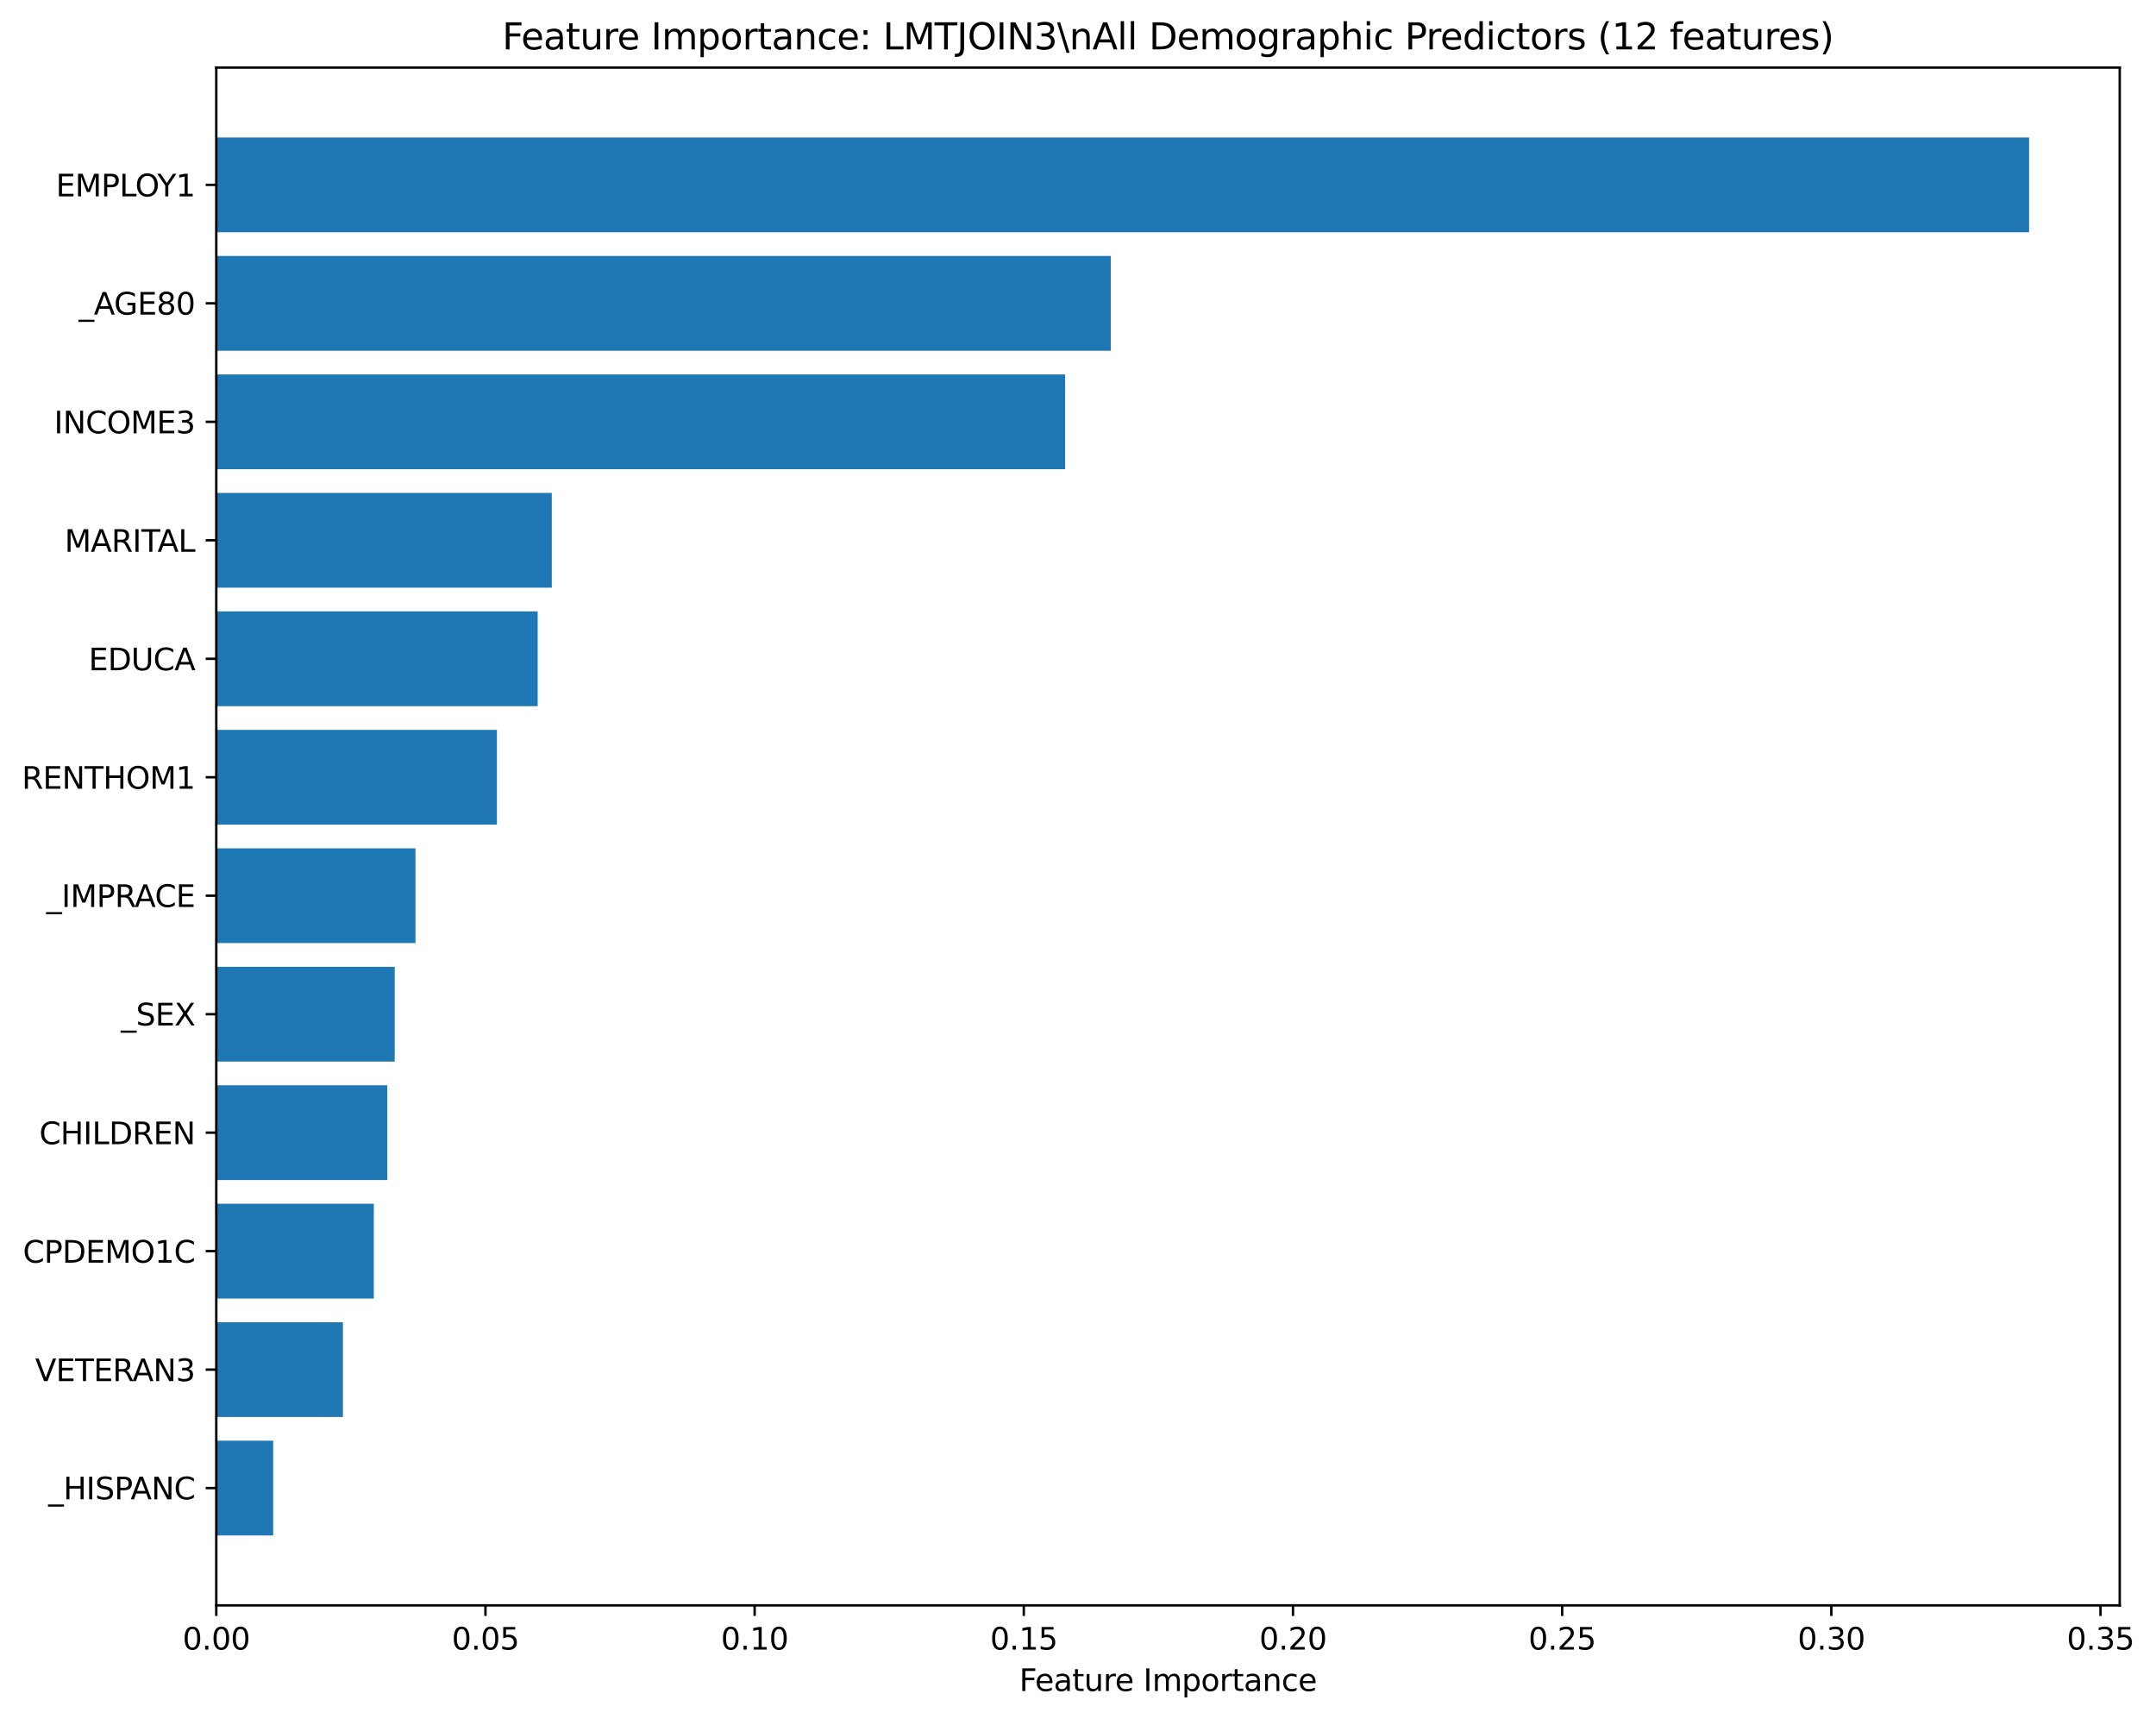 <?xml version="1.0" encoding="utf-8" standalone="no"?>
<!DOCTYPE svg PUBLIC "-//W3C//DTD SVG 1.1//EN"
  "http://www.w3.org/Graphics/SVG/1.1/DTD/svg11.dtd">
<svg xmlns:xlink="http://www.w3.org/1999/xlink" width="712.147pt" height="567.754pt" viewBox="0 0 712.147 567.754" xmlns="http://www.w3.org/2000/svg" version="1.1">
 <defs>
  <style type="text/css">*{stroke-linejoin: round; stroke-linecap: butt}</style>
 </defs>
 <g id="figure_1">
  <g id="patch_1">
   <path d="M 0 567.754 
L 712.147 567.754 
L 712.147 0 
L 0 0 
z
" style="fill: #ffffff"/>
  </g>
  <g id="axes_1">
   <g id="patch_2">
    <path d="M 71.439 530.198 
L 700.166 530.198 
L 700.166 22.318 
L 71.439 22.318 
z
" style="fill: #ffffff"/>
   </g>
   <g id="patch_3">
    <path d="M 71.439 45.404 
L 670.227 45.404 
L 670.227 76.706 
L 71.439 76.706 
z
" clip-path="url(#p7f245f6c67)" style="fill: #1f77b4"/>
   </g>
   <g id="patch_4">
    <path d="M 71.439 84.531 
L 366.9 84.531 
L 366.9 115.834 
L 71.439 115.834 
z
" clip-path="url(#p7f245f6c67)" style="fill: #1f77b4"/>
   </g>
   <g id="patch_5">
    <path d="M 71.439 123.659 
L 351.82 123.659 
L 351.82 154.962 
L 71.439 154.962 
z
" clip-path="url(#p7f245f6c67)" style="fill: #1f77b4"/>
   </g>
   <g id="patch_6">
    <path d="M 71.439 162.787 
L 182.262 162.787 
L 182.262 194.09 
L 71.439 194.09 
z
" clip-path="url(#p7f245f6c67)" style="fill: #1f77b4"/>
   </g>
   <g id="patch_7">
    <path d="M 71.439 201.915 
L 177.601 201.915 
L 177.601 233.217 
L 71.439 233.217 
z
" clip-path="url(#p7f245f6c67)" style="fill: #1f77b4"/>
   </g>
   <g id="patch_8">
    <path d="M 71.439 241.043 
L 164.135 241.043 
L 164.135 272.345 
L 71.439 272.345 
z
" clip-path="url(#p7f245f6c67)" style="fill: #1f77b4"/>
   </g>
   <g id="patch_9">
    <path d="M 71.439 280.171 
L 137.239 280.171 
L 137.239 311.473 
L 71.439 311.473 
z
" clip-path="url(#p7f245f6c67)" style="fill: #1f77b4"/>
   </g>
   <g id="patch_10">
    <path d="M 71.439 319.299 
L 130.378 319.299 
L 130.378 350.601 
L 71.439 350.601 
z
" clip-path="url(#p7f245f6c67)" style="fill: #1f77b4"/>
   </g>
   <g id="patch_11">
    <path d="M 71.439 358.427 
L 127.934 358.427 
L 127.934 389.729 
L 71.439 389.729 
z
" clip-path="url(#p7f245f6c67)" style="fill: #1f77b4"/>
   </g>
   <g id="patch_12">
    <path d="M 71.439 397.555 
L 123.48 397.555 
L 123.48 428.857 
L 71.439 428.857 
z
" clip-path="url(#p7f245f6c67)" style="fill: #1f77b4"/>
   </g>
   <g id="patch_13">
    <path d="M 71.439 436.682 
L 113.269 436.682 
L 113.269 467.985 
L 71.439 467.985 
z
" clip-path="url(#p7f245f6c67)" style="fill: #1f77b4"/>
   </g>
   <g id="patch_14">
    <path d="M 71.439 475.81 
L 90.24 475.81 
L 90.24 507.113 
L 71.439 507.113 
z
" clip-path="url(#p7f245f6c67)" style="fill: #1f77b4"/>
   </g>
   <g id="matplotlib.axis_1">
    <g id="xtick_1">
     <g id="line2d_1">
      <defs>
       <path id="md3310fbcfb" d="M 0 0 
L 0 3.5 
" style="stroke: #000000; stroke-width: 0.8"/>
      </defs>
      <g>
       <use xlink:href="#md3310fbcfb" x="71.439" y="530.198" style="stroke: #000000; stroke-width: 0.8"/>
      </g>
     </g>
     <g id="text_1">
      <!-- 0.00 -->
      <g transform="translate(60.306 544.797) scale(0.1 -0.1)">
       <defs>
        <path id="DejaVuSans-30" d="M 2034 4250 
Q 1547 4250 1301 3770 
Q 1056 3291 1056 2328 
Q 1056 1369 1301 889 
Q 1547 409 2034 409 
Q 2525 409 2770 889 
Q 3016 1369 3016 2328 
Q 3016 3291 2770 3770 
Q 2525 4250 2034 4250 
z
M 2034 4750 
Q 2819 4750 3233 4129 
Q 3647 3509 3647 2328 
Q 3647 1150 3233 529 
Q 2819 -91 2034 -91 
Q 1250 -91 836 529 
Q 422 1150 422 2328 
Q 422 3509 836 4129 
Q 1250 4750 2034 4750 
z
" transform="scale(0.016)"/>
        <path id="DejaVuSans-2e" d="M 684 794 
L 1344 794 
L 1344 0 
L 684 0 
L 684 794 
z
" transform="scale(0.016)"/>
       </defs>
       <use xlink:href="#DejaVuSans-30"/>
       <use xlink:href="#DejaVuSans-2e" transform="translate(63.623 0)"/>
       <use xlink:href="#DejaVuSans-30" transform="translate(95.41 0)"/>
       <use xlink:href="#DejaVuSans-30" transform="translate(159.033 0)"/>
      </g>
     </g>
    </g>
    <g id="xtick_2">
     <g id="line2d_2">
      <g>
       <use xlink:href="#md3310fbcfb" x="160.35" y="530.198" style="stroke: #000000; stroke-width: 0.8"/>
      </g>
     </g>
     <g id="text_2">
      <!-- 0.05 -->
      <g transform="translate(149.217 544.797) scale(0.1 -0.1)">
       <defs>
        <path id="DejaVuSans-35" d="M 691 4666 
L 3169 4666 
L 3169 4134 
L 1269 4134 
L 1269 2991 
Q 1406 3038 1543 3061 
Q 1681 3084 1819 3084 
Q 2600 3084 3056 2656 
Q 3513 2228 3513 1497 
Q 3513 744 3044 326 
Q 2575 -91 1722 -91 
Q 1428 -91 1123 -41 
Q 819 9 494 109 
L 494 744 
Q 775 591 1075 516 
Q 1375 441 1709 441 
Q 2250 441 2565 725 
Q 2881 1009 2881 1497 
Q 2881 1984 2565 2268 
Q 2250 2553 1709 2553 
Q 1456 2553 1204 2497 
Q 953 2441 691 2322 
L 691 4666 
z
" transform="scale(0.016)"/>
       </defs>
       <use xlink:href="#DejaVuSans-30"/>
       <use xlink:href="#DejaVuSans-2e" transform="translate(63.623 0)"/>
       <use xlink:href="#DejaVuSans-30" transform="translate(95.41 0)"/>
       <use xlink:href="#DejaVuSans-35" transform="translate(159.033 0)"/>
      </g>
     </g>
    </g>
    <g id="xtick_3">
     <g id="line2d_3">
      <g>
       <use xlink:href="#md3310fbcfb" x="249.261" y="530.198" style="stroke: #000000; stroke-width: 0.8"/>
      </g>
     </g>
     <g id="text_3">
      <!-- 0.10 -->
      <g transform="translate(238.128 544.797) scale(0.1 -0.1)">
       <defs>
        <path id="DejaVuSans-31" d="M 794 531 
L 1825 531 
L 1825 4091 
L 703 3866 
L 703 4441 
L 1819 4666 
L 2450 4666 
L 2450 531 
L 3481 531 
L 3481 0 
L 794 0 
L 794 531 
z
" transform="scale(0.016)"/>
       </defs>
       <use xlink:href="#DejaVuSans-30"/>
       <use xlink:href="#DejaVuSans-2e" transform="translate(63.623 0)"/>
       <use xlink:href="#DejaVuSans-31" transform="translate(95.41 0)"/>
       <use xlink:href="#DejaVuSans-30" transform="translate(159.033 0)"/>
      </g>
     </g>
    </g>
    <g id="xtick_4">
     <g id="line2d_4">
      <g>
       <use xlink:href="#md3310fbcfb" x="338.171" y="530.198" style="stroke: #000000; stroke-width: 0.8"/>
      </g>
     </g>
     <g id="text_4">
      <!-- 0.15 -->
      <g transform="translate(327.039 544.797) scale(0.1 -0.1)">
       <use xlink:href="#DejaVuSans-30"/>
       <use xlink:href="#DejaVuSans-2e" transform="translate(63.623 0)"/>
       <use xlink:href="#DejaVuSans-31" transform="translate(95.41 0)"/>
       <use xlink:href="#DejaVuSans-35" transform="translate(159.033 0)"/>
      </g>
     </g>
    </g>
    <g id="xtick_5">
     <g id="line2d_5">
      <g>
       <use xlink:href="#md3310fbcfb" x="427.082" y="530.198" style="stroke: #000000; stroke-width: 0.8"/>
      </g>
     </g>
     <g id="text_5">
      <!-- 0.20 -->
      <g transform="translate(415.949 544.797) scale(0.1 -0.1)">
       <defs>
        <path id="DejaVuSans-32" d="M 1228 531 
L 3431 531 
L 3431 0 
L 469 0 
L 469 531 
Q 828 903 1448 1529 
Q 2069 2156 2228 2338 
Q 2531 2678 2651 2914 
Q 2772 3150 2772 3378 
Q 2772 3750 2511 3984 
Q 2250 4219 1831 4219 
Q 1534 4219 1204 4116 
Q 875 4013 500 3803 
L 500 4441 
Q 881 4594 1212 4672 
Q 1544 4750 1819 4750 
Q 2544 4750 2975 4387 
Q 3406 4025 3406 3419 
Q 3406 3131 3298 2873 
Q 3191 2616 2906 2266 
Q 2828 2175 2409 1742 
Q 1991 1309 1228 531 
z
" transform="scale(0.016)"/>
       </defs>
       <use xlink:href="#DejaVuSans-30"/>
       <use xlink:href="#DejaVuSans-2e" transform="translate(63.623 0)"/>
       <use xlink:href="#DejaVuSans-32" transform="translate(95.41 0)"/>
       <use xlink:href="#DejaVuSans-30" transform="translate(159.033 0)"/>
      </g>
     </g>
    </g>
    <g id="xtick_6">
     <g id="line2d_6">
      <g>
       <use xlink:href="#md3310fbcfb" x="515.993" y="530.198" style="stroke: #000000; stroke-width: 0.8"/>
      </g>
     </g>
     <g id="text_6">
      <!-- 0.25 -->
      <g transform="translate(504.86 544.797) scale(0.1 -0.1)">
       <use xlink:href="#DejaVuSans-30"/>
       <use xlink:href="#DejaVuSans-2e" transform="translate(63.623 0)"/>
       <use xlink:href="#DejaVuSans-32" transform="translate(95.41 0)"/>
       <use xlink:href="#DejaVuSans-35" transform="translate(159.033 0)"/>
      </g>
     </g>
    </g>
    <g id="xtick_7">
     <g id="line2d_7">
      <g>
       <use xlink:href="#md3310fbcfb" x="604.904" y="530.198" style="stroke: #000000; stroke-width: 0.8"/>
      </g>
     </g>
     <g id="text_7">
      <!-- 0.30 -->
      <g transform="translate(593.771 544.797) scale(0.1 -0.1)">
       <defs>
        <path id="DejaVuSans-33" d="M 2597 2516 
Q 3050 2419 3304 2112 
Q 3559 1806 3559 1356 
Q 3559 666 3084 287 
Q 2609 -91 1734 -91 
Q 1441 -91 1130 -33 
Q 819 25 488 141 
L 488 750 
Q 750 597 1062 519 
Q 1375 441 1716 441 
Q 2309 441 2620 675 
Q 2931 909 2931 1356 
Q 2931 1769 2642 2001 
Q 2353 2234 1838 2234 
L 1294 2234 
L 1294 2753 
L 1863 2753 
Q 2328 2753 2575 2939 
Q 2822 3125 2822 3475 
Q 2822 3834 2567 4026 
Q 2313 4219 1838 4219 
Q 1578 4219 1281 4162 
Q 984 4106 628 3988 
L 628 4550 
Q 988 4650 1302 4700 
Q 1616 4750 1894 4750 
Q 2613 4750 3031 4423 
Q 3450 4097 3450 3541 
Q 3450 3153 3228 2886 
Q 3006 2619 2597 2516 
z
" transform="scale(0.016)"/>
       </defs>
       <use xlink:href="#DejaVuSans-30"/>
       <use xlink:href="#DejaVuSans-2e" transform="translate(63.623 0)"/>
       <use xlink:href="#DejaVuSans-33" transform="translate(95.41 0)"/>
       <use xlink:href="#DejaVuSans-30" transform="translate(159.033 0)"/>
      </g>
     </g>
    </g>
    <g id="xtick_8">
     <g id="line2d_8">
      <g>
       <use xlink:href="#md3310fbcfb" x="693.815" y="530.198" style="stroke: #000000; stroke-width: 0.8"/>
      </g>
     </g>
     <g id="text_8">
      <!-- 0.35 -->
      <g transform="translate(682.682 544.797) scale(0.1 -0.1)">
       <use xlink:href="#DejaVuSans-30"/>
       <use xlink:href="#DejaVuSans-2e" transform="translate(63.623 0)"/>
       <use xlink:href="#DejaVuSans-33" transform="translate(95.41 0)"/>
       <use xlink:href="#DejaVuSans-35" transform="translate(159.033 0)"/>
      </g>
     </g>
    </g>
    <g id="text_9">
     <!-- Feature Importance -->
     <g transform="translate(336.671 558.475) scale(0.1 -0.1)">
      <defs>
       <path id="DejaVuSans-46" d="M 628 4666 
L 3309 4666 
L 3309 4134 
L 1259 4134 
L 1259 2759 
L 3109 2759 
L 3109 2228 
L 1259 2228 
L 1259 0 
L 628 0 
L 628 4666 
z
" transform="scale(0.016)"/>
       <path id="DejaVuSans-65" d="M 3597 1894 
L 3597 1613 
L 953 1613 
Q 991 1019 1311 708 
Q 1631 397 2203 397 
Q 2534 397 2845 478 
Q 3156 559 3463 722 
L 3463 178 
Q 3153 47 2828 -22 
Q 2503 -91 2169 -91 
Q 1331 -91 842 396 
Q 353 884 353 1716 
Q 353 2575 817 3079 
Q 1281 3584 2069 3584 
Q 2775 3584 3186 3129 
Q 3597 2675 3597 1894 
z
M 3022 2063 
Q 3016 2534 2758 2815 
Q 2500 3097 2075 3097 
Q 1594 3097 1305 2825 
Q 1016 2553 972 2059 
L 3022 2063 
z
" transform="scale(0.016)"/>
       <path id="DejaVuSans-61" d="M 2194 1759 
Q 1497 1759 1228 1600 
Q 959 1441 959 1056 
Q 959 750 1161 570 
Q 1363 391 1709 391 
Q 2188 391 2477 730 
Q 2766 1069 2766 1631 
L 2766 1759 
L 2194 1759 
z
M 3341 1997 
L 3341 0 
L 2766 0 
L 2766 531 
Q 2569 213 2275 61 
Q 1981 -91 1556 -91 
Q 1019 -91 701 211 
Q 384 513 384 1019 
Q 384 1609 779 1909 
Q 1175 2209 1959 2209 
L 2766 2209 
L 2766 2266 
Q 2766 2663 2505 2880 
Q 2244 3097 1772 3097 
Q 1472 3097 1187 3025 
Q 903 2953 641 2809 
L 641 3341 
Q 956 3463 1253 3523 
Q 1550 3584 1831 3584 
Q 2591 3584 2966 3190 
Q 3341 2797 3341 1997 
z
" transform="scale(0.016)"/>
       <path id="DejaVuSans-74" d="M 1172 4494 
L 1172 3500 
L 2356 3500 
L 2356 3053 
L 1172 3053 
L 1172 1153 
Q 1172 725 1289 603 
Q 1406 481 1766 481 
L 2356 481 
L 2356 0 
L 1766 0 
Q 1100 0 847 248 
Q 594 497 594 1153 
L 594 3053 
L 172 3053 
L 172 3500 
L 594 3500 
L 594 4494 
L 1172 4494 
z
" transform="scale(0.016)"/>
       <path id="DejaVuSans-75" d="M 544 1381 
L 544 3500 
L 1119 3500 
L 1119 1403 
Q 1119 906 1312 657 
Q 1506 409 1894 409 
Q 2359 409 2629 706 
Q 2900 1003 2900 1516 
L 2900 3500 
L 3475 3500 
L 3475 0 
L 2900 0 
L 2900 538 
Q 2691 219 2414 64 
Q 2138 -91 1772 -91 
Q 1169 -91 856 284 
Q 544 659 544 1381 
z
M 1991 3584 
L 1991 3584 
z
" transform="scale(0.016)"/>
       <path id="DejaVuSans-72" d="M 2631 2963 
Q 2534 3019 2420 3045 
Q 2306 3072 2169 3072 
Q 1681 3072 1420 2755 
Q 1159 2438 1159 1844 
L 1159 0 
L 581 0 
L 581 3500 
L 1159 3500 
L 1159 2956 
Q 1341 3275 1631 3429 
Q 1922 3584 2338 3584 
Q 2397 3584 2469 3576 
Q 2541 3569 2628 3553 
L 2631 2963 
z
" transform="scale(0.016)"/>
       <path id="DejaVuSans-20" transform="scale(0.016)"/>
       <path id="DejaVuSans-49" d="M 628 4666 
L 1259 4666 
L 1259 0 
L 628 0 
L 628 4666 
z
" transform="scale(0.016)"/>
       <path id="DejaVuSans-6d" d="M 3328 2828 
Q 3544 3216 3844 3400 
Q 4144 3584 4550 3584 
Q 5097 3584 5394 3201 
Q 5691 2819 5691 2113 
L 5691 0 
L 5113 0 
L 5113 2094 
Q 5113 2597 4934 2840 
Q 4756 3084 4391 3084 
Q 3944 3084 3684 2787 
Q 3425 2491 3425 1978 
L 3425 0 
L 2847 0 
L 2847 2094 
Q 2847 2600 2669 2842 
Q 2491 3084 2119 3084 
Q 1678 3084 1418 2786 
Q 1159 2488 1159 1978 
L 1159 0 
L 581 0 
L 581 3500 
L 1159 3500 
L 1159 2956 
Q 1356 3278 1631 3431 
Q 1906 3584 2284 3584 
Q 2666 3584 2933 3390 
Q 3200 3197 3328 2828 
z
" transform="scale(0.016)"/>
       <path id="DejaVuSans-70" d="M 1159 525 
L 1159 -1331 
L 581 -1331 
L 581 3500 
L 1159 3500 
L 1159 2969 
Q 1341 3281 1617 3432 
Q 1894 3584 2278 3584 
Q 2916 3584 3314 3078 
Q 3713 2572 3713 1747 
Q 3713 922 3314 415 
Q 2916 -91 2278 -91 
Q 1894 -91 1617 61 
Q 1341 213 1159 525 
z
M 3116 1747 
Q 3116 2381 2855 2742 
Q 2594 3103 2138 3103 
Q 1681 3103 1420 2742 
Q 1159 2381 1159 1747 
Q 1159 1113 1420 752 
Q 1681 391 2138 391 
Q 2594 391 2855 752 
Q 3116 1113 3116 1747 
z
" transform="scale(0.016)"/>
       <path id="DejaVuSans-6f" d="M 1959 3097 
Q 1497 3097 1228 2736 
Q 959 2375 959 1747 
Q 959 1119 1226 758 
Q 1494 397 1959 397 
Q 2419 397 2687 759 
Q 2956 1122 2956 1747 
Q 2956 2369 2687 2733 
Q 2419 3097 1959 3097 
z
M 1959 3584 
Q 2709 3584 3137 3096 
Q 3566 2609 3566 1747 
Q 3566 888 3137 398 
Q 2709 -91 1959 -91 
Q 1206 -91 779 398 
Q 353 888 353 1747 
Q 353 2609 779 3096 
Q 1206 3584 1959 3584 
z
" transform="scale(0.016)"/>
       <path id="DejaVuSans-6e" d="M 3513 2113 
L 3513 0 
L 2938 0 
L 2938 2094 
Q 2938 2591 2744 2837 
Q 2550 3084 2163 3084 
Q 1697 3084 1428 2787 
Q 1159 2491 1159 1978 
L 1159 0 
L 581 0 
L 581 3500 
L 1159 3500 
L 1159 2956 
Q 1366 3272 1645 3428 
Q 1925 3584 2291 3584 
Q 2894 3584 3203 3211 
Q 3513 2838 3513 2113 
z
" transform="scale(0.016)"/>
       <path id="DejaVuSans-63" d="M 3122 3366 
L 3122 2828 
Q 2878 2963 2633 3030 
Q 2388 3097 2138 3097 
Q 1578 3097 1268 2742 
Q 959 2388 959 1747 
Q 959 1106 1268 751 
Q 1578 397 2138 397 
Q 2388 397 2633 464 
Q 2878 531 3122 666 
L 3122 134 
Q 2881 22 2623 -34 
Q 2366 -91 2075 -91 
Q 1284 -91 818 406 
Q 353 903 353 1747 
Q 353 2603 823 3093 
Q 1294 3584 2113 3584 
Q 2378 3584 2631 3529 
Q 2884 3475 3122 3366 
z
" transform="scale(0.016)"/>
      </defs>
      <use xlink:href="#DejaVuSans-46"/>
      <use xlink:href="#DejaVuSans-65" transform="translate(52.02 0)"/>
      <use xlink:href="#DejaVuSans-61" transform="translate(113.543 0)"/>
      <use xlink:href="#DejaVuSans-74" transform="translate(174.822 0)"/>
      <use xlink:href="#DejaVuSans-75" transform="translate(214.031 0)"/>
      <use xlink:href="#DejaVuSans-72" transform="translate(277.41 0)"/>
      <use xlink:href="#DejaVuSans-65" transform="translate(316.273 0)"/>
      <use xlink:href="#DejaVuSans-20" transform="translate(377.797 0)"/>
      <use xlink:href="#DejaVuSans-49" transform="translate(409.584 0)"/>
      <use xlink:href="#DejaVuSans-6d" transform="translate(439.076 0)"/>
      <use xlink:href="#DejaVuSans-70" transform="translate(536.488 0)"/>
      <use xlink:href="#DejaVuSans-6f" transform="translate(599.965 0)"/>
      <use xlink:href="#DejaVuSans-72" transform="translate(661.146 0)"/>
      <use xlink:href="#DejaVuSans-74" transform="translate(702.26 0)"/>
      <use xlink:href="#DejaVuSans-61" transform="translate(741.469 0)"/>
      <use xlink:href="#DejaVuSans-6e" transform="translate(802.748 0)"/>
      <use xlink:href="#DejaVuSans-63" transform="translate(866.127 0)"/>
      <use xlink:href="#DejaVuSans-65" transform="translate(921.107 0)"/>
     </g>
    </g>
   </g>
   <g id="matplotlib.axis_2">
    <g id="ytick_1">
     <g id="line2d_9">
      <defs>
       <path id="m4aa41961fc" d="M 0 0 
L -3.5 0 
" style="stroke: #000000; stroke-width: 0.8"/>
      </defs>
      <g>
       <use xlink:href="#m4aa41961fc" x="71.439" y="61.055" style="stroke: #000000; stroke-width: 0.8"/>
      </g>
     </g>
     <g id="text_10">
      <!-- EMPLOY1 -->
      <g transform="translate(18.461 64.854) scale(0.1 -0.1)">
       <defs>
        <path id="DejaVuSans-45" d="M 628 4666 
L 3578 4666 
L 3578 4134 
L 1259 4134 
L 1259 2753 
L 3481 2753 
L 3481 2222 
L 1259 2222 
L 1259 531 
L 3634 531 
L 3634 0 
L 628 0 
L 628 4666 
z
" transform="scale(0.016)"/>
        <path id="DejaVuSans-4d" d="M 628 4666 
L 1569 4666 
L 2759 1491 
L 3956 4666 
L 4897 4666 
L 4897 0 
L 4281 0 
L 4281 4097 
L 3078 897 
L 2444 897 
L 1241 4097 
L 1241 0 
L 628 0 
L 628 4666 
z
" transform="scale(0.016)"/>
        <path id="DejaVuSans-50" d="M 1259 4147 
L 1259 2394 
L 2053 2394 
Q 2494 2394 2734 2622 
Q 2975 2850 2975 3272 
Q 2975 3691 2734 3919 
Q 2494 4147 2053 4147 
L 1259 4147 
z
M 628 4666 
L 2053 4666 
Q 2838 4666 3239 4311 
Q 3641 3956 3641 3272 
Q 3641 2581 3239 2228 
Q 2838 1875 2053 1875 
L 1259 1875 
L 1259 0 
L 628 0 
L 628 4666 
z
" transform="scale(0.016)"/>
        <path id="DejaVuSans-4c" d="M 628 4666 
L 1259 4666 
L 1259 531 
L 3531 531 
L 3531 0 
L 628 0 
L 628 4666 
z
" transform="scale(0.016)"/>
        <path id="DejaVuSans-4f" d="M 2522 4238 
Q 1834 4238 1429 3725 
Q 1025 3213 1025 2328 
Q 1025 1447 1429 934 
Q 1834 422 2522 422 
Q 3209 422 3611 934 
Q 4013 1447 4013 2328 
Q 4013 3213 3611 3725 
Q 3209 4238 2522 4238 
z
M 2522 4750 
Q 3503 4750 4090 4092 
Q 4678 3434 4678 2328 
Q 4678 1225 4090 567 
Q 3503 -91 2522 -91 
Q 1538 -91 948 565 
Q 359 1222 359 2328 
Q 359 3434 948 4092 
Q 1538 4750 2522 4750 
z
" transform="scale(0.016)"/>
        <path id="DejaVuSans-59" d="M -13 4666 
L 666 4666 
L 1959 2747 
L 3244 4666 
L 3922 4666 
L 2272 2222 
L 2272 0 
L 1638 0 
L 1638 2222 
L -13 4666 
z
" transform="scale(0.016)"/>
       </defs>
       <use xlink:href="#DejaVuSans-45"/>
       <use xlink:href="#DejaVuSans-4d" transform="translate(63.184 0)"/>
       <use xlink:href="#DejaVuSans-50" transform="translate(149.463 0)"/>
       <use xlink:href="#DejaVuSans-4c" transform="translate(209.766 0)"/>
       <use xlink:href="#DejaVuSans-4f" transform="translate(261.854 0)"/>
       <use xlink:href="#DejaVuSans-59" transform="translate(335.064 0)"/>
       <use xlink:href="#DejaVuSans-31" transform="translate(396.148 0)"/>
      </g>
     </g>
    </g>
    <g id="ytick_2">
     <g id="line2d_10">
      <g>
       <use xlink:href="#m4aa41961fc" x="71.439" y="100.183" style="stroke: #000000; stroke-width: 0.8"/>
      </g>
     </g>
     <g id="text_11">
      <!-- _AGE80 -->
      <g transform="translate(25.981 103.894) scale(0.1 -0.1)">
       <defs>
        <path id="DejaVuSans-5f" d="M 3263 -1063 
L 3263 -1509 
L -63 -1509 
L -63 -1063 
L 3263 -1063 
z
" transform="scale(0.016)"/>
        <path id="DejaVuSans-41" d="M 2188 4044 
L 1331 1722 
L 3047 1722 
L 2188 4044 
z
M 1831 4666 
L 2547 4666 
L 4325 0 
L 3669 0 
L 3244 1197 
L 1141 1197 
L 716 0 
L 50 0 
L 1831 4666 
z
" transform="scale(0.016)"/>
        <path id="DejaVuSans-47" d="M 3809 666 
L 3809 1919 
L 2778 1919 
L 2778 2438 
L 4434 2438 
L 4434 434 
Q 4069 175 3628 42 
Q 3188 -91 2688 -91 
Q 1594 -91 976 548 
Q 359 1188 359 2328 
Q 359 3472 976 4111 
Q 1594 4750 2688 4750 
Q 3144 4750 3555 4637 
Q 3966 4525 4313 4306 
L 4313 3634 
Q 3963 3931 3569 4081 
Q 3175 4231 2741 4231 
Q 1884 4231 1454 3753 
Q 1025 3275 1025 2328 
Q 1025 1384 1454 906 
Q 1884 428 2741 428 
Q 3075 428 3337 486 
Q 3600 544 3809 666 
z
" transform="scale(0.016)"/>
        <path id="DejaVuSans-38" d="M 2034 2216 
Q 1584 2216 1326 1975 
Q 1069 1734 1069 1313 
Q 1069 891 1326 650 
Q 1584 409 2034 409 
Q 2484 409 2743 651 
Q 3003 894 3003 1313 
Q 3003 1734 2745 1975 
Q 2488 2216 2034 2216 
z
M 1403 2484 
Q 997 2584 770 2862 
Q 544 3141 544 3541 
Q 544 4100 942 4425 
Q 1341 4750 2034 4750 
Q 2731 4750 3128 4425 
Q 3525 4100 3525 3541 
Q 3525 3141 3298 2862 
Q 3072 2584 2669 2484 
Q 3125 2378 3379 2068 
Q 3634 1759 3634 1313 
Q 3634 634 3220 271 
Q 2806 -91 2034 -91 
Q 1263 -91 848 271 
Q 434 634 434 1313 
Q 434 1759 690 2068 
Q 947 2378 1403 2484 
z
M 1172 3481 
Q 1172 3119 1398 2916 
Q 1625 2713 2034 2713 
Q 2441 2713 2670 2916 
Q 2900 3119 2900 3481 
Q 2900 3844 2670 4047 
Q 2441 4250 2034 4250 
Q 1625 4250 1398 4047 
Q 1172 3844 1172 3481 
z
" transform="scale(0.016)"/>
       </defs>
       <use xlink:href="#DejaVuSans-5f"/>
       <use xlink:href="#DejaVuSans-41" transform="translate(50 0)"/>
       <use xlink:href="#DejaVuSans-47" transform="translate(116.658 0)"/>
       <use xlink:href="#DejaVuSans-45" transform="translate(194.148 0)"/>
       <use xlink:href="#DejaVuSans-38" transform="translate(257.332 0)"/>
       <use xlink:href="#DejaVuSans-30" transform="translate(320.955 0)"/>
      </g>
     </g>
    </g>
    <g id="ytick_3">
     <g id="line2d_11">
      <g>
       <use xlink:href="#m4aa41961fc" x="71.439" y="139.311" style="stroke: #000000; stroke-width: 0.8"/>
      </g>
     </g>
     <g id="text_12">
      <!-- INCOME3 -->
      <g transform="translate(17.844 143.11) scale(0.1 -0.1)">
       <defs>
        <path id="DejaVuSans-4e" d="M 628 4666 
L 1478 4666 
L 3547 763 
L 3547 4666 
L 4159 4666 
L 4159 0 
L 3309 0 
L 1241 3903 
L 1241 0 
L 628 0 
L 628 4666 
z
" transform="scale(0.016)"/>
        <path id="DejaVuSans-43" d="M 4122 4306 
L 4122 3641 
Q 3803 3938 3442 4084 
Q 3081 4231 2675 4231 
Q 1875 4231 1450 3742 
Q 1025 3253 1025 2328 
Q 1025 1406 1450 917 
Q 1875 428 2675 428 
Q 3081 428 3442 575 
Q 3803 722 4122 1019 
L 4122 359 
Q 3791 134 3420 21 
Q 3050 -91 2638 -91 
Q 1578 -91 968 557 
Q 359 1206 359 2328 
Q 359 3453 968 4101 
Q 1578 4750 2638 4750 
Q 3056 4750 3426 4639 
Q 3797 4528 4122 4306 
z
" transform="scale(0.016)"/>
       </defs>
       <use xlink:href="#DejaVuSans-49"/>
       <use xlink:href="#DejaVuSans-4e" transform="translate(29.492 0)"/>
       <use xlink:href="#DejaVuSans-43" transform="translate(104.297 0)"/>
       <use xlink:href="#DejaVuSans-4f" transform="translate(174.121 0)"/>
       <use xlink:href="#DejaVuSans-4d" transform="translate(252.832 0)"/>
       <use xlink:href="#DejaVuSans-45" transform="translate(339.111 0)"/>
       <use xlink:href="#DejaVuSans-33" transform="translate(402.295 0)"/>
      </g>
     </g>
    </g>
    <g id="ytick_4">
     <g id="line2d_12">
      <g>
       <use xlink:href="#m4aa41961fc" x="71.439" y="178.438" style="stroke: #000000; stroke-width: 0.8"/>
      </g>
     </g>
     <g id="text_13">
      <!-- MARITAL -->
      <g transform="translate(21.327 182.238) scale(0.1 -0.1)">
       <defs>
        <path id="DejaVuSans-52" d="M 2841 2188 
Q 3044 2119 3236 1894 
Q 3428 1669 3622 1275 
L 4263 0 
L 3584 0 
L 2988 1197 
Q 2756 1666 2539 1819 
Q 2322 1972 1947 1972 
L 1259 1972 
L 1259 0 
L 628 0 
L 628 4666 
L 2053 4666 
Q 2853 4666 3247 4331 
Q 3641 3997 3641 3322 
Q 3641 2881 3436 2590 
Q 3231 2300 2841 2188 
z
M 1259 4147 
L 1259 2491 
L 2053 2491 
Q 2509 2491 2742 2702 
Q 2975 2913 2975 3322 
Q 2975 3731 2742 3939 
Q 2509 4147 2053 4147 
L 1259 4147 
z
" transform="scale(0.016)"/>
        <path id="DejaVuSans-54" d="M -19 4666 
L 3928 4666 
L 3928 4134 
L 2272 4134 
L 2272 0 
L 1638 0 
L 1638 4134 
L -19 4134 
L -19 4666 
z
" transform="scale(0.016)"/>
       </defs>
       <use xlink:href="#DejaVuSans-4d"/>
       <use xlink:href="#DejaVuSans-41" transform="translate(86.279 0)"/>
       <use xlink:href="#DejaVuSans-52" transform="translate(154.688 0)"/>
       <use xlink:href="#DejaVuSans-49" transform="translate(224.17 0)"/>
       <use xlink:href="#DejaVuSans-54" transform="translate(253.662 0)"/>
       <use xlink:href="#DejaVuSans-41" transform="translate(306.996 0)"/>
       <use xlink:href="#DejaVuSans-4c" transform="translate(375.404 0)"/>
      </g>
     </g>
    </g>
    <g id="ytick_5">
     <g id="line2d_13">
      <g>
       <use xlink:href="#m4aa41961fc" x="71.439" y="217.566" style="stroke: #000000; stroke-width: 0.8"/>
      </g>
     </g>
     <g id="text_14">
      <!-- EDUCA -->
      <g transform="translate(29.278 221.366) scale(0.1 -0.1)">
       <defs>
        <path id="DejaVuSans-44" d="M 1259 4147 
L 1259 519 
L 2022 519 
Q 2988 519 3436 956 
Q 3884 1394 3884 2338 
Q 3884 3275 3436 3711 
Q 2988 4147 2022 4147 
L 1259 4147 
z
M 628 4666 
L 1925 4666 
Q 3281 4666 3915 4102 
Q 4550 3538 4550 2338 
Q 4550 1131 3912 565 
Q 3275 0 1925 0 
L 628 0 
L 628 4666 
z
" transform="scale(0.016)"/>
        <path id="DejaVuSans-55" d="M 556 4666 
L 1191 4666 
L 1191 1831 
Q 1191 1081 1462 751 
Q 1734 422 2344 422 
Q 2950 422 3222 751 
Q 3494 1081 3494 1831 
L 3494 4666 
L 4128 4666 
L 4128 1753 
Q 4128 841 3676 375 
Q 3225 -91 2344 -91 
Q 1459 -91 1007 375 
Q 556 841 556 1753 
L 556 4666 
z
" transform="scale(0.016)"/>
       </defs>
       <use xlink:href="#DejaVuSans-45"/>
       <use xlink:href="#DejaVuSans-44" transform="translate(63.184 0)"/>
       <use xlink:href="#DejaVuSans-55" transform="translate(140.186 0)"/>
       <use xlink:href="#DejaVuSans-43" transform="translate(213.379 0)"/>
       <use xlink:href="#DejaVuSans-41" transform="translate(283.203 0)"/>
      </g>
     </g>
    </g>
    <g id="ytick_6">
     <g id="line2d_14">
      <g>
       <use xlink:href="#m4aa41961fc" x="71.439" y="256.694" style="stroke: #000000; stroke-width: 0.8"/>
      </g>
     </g>
     <g id="text_15">
      <!-- RENTHOM1 -->
      <g transform="translate(7.2 260.493) scale(0.1 -0.1)">
       <defs>
        <path id="DejaVuSans-48" d="M 628 4666 
L 1259 4666 
L 1259 2753 
L 3553 2753 
L 3553 4666 
L 4184 4666 
L 4184 0 
L 3553 0 
L 3553 2222 
L 1259 2222 
L 1259 0 
L 628 0 
L 628 4666 
z
" transform="scale(0.016)"/>
       </defs>
       <use xlink:href="#DejaVuSans-52"/>
       <use xlink:href="#DejaVuSans-45" transform="translate(69.482 0)"/>
       <use xlink:href="#DejaVuSans-4e" transform="translate(132.666 0)"/>
       <use xlink:href="#DejaVuSans-54" transform="translate(207.471 0)"/>
       <use xlink:href="#DejaVuSans-48" transform="translate(268.555 0)"/>
       <use xlink:href="#DejaVuSans-4f" transform="translate(343.75 0)"/>
       <use xlink:href="#DejaVuSans-4d" transform="translate(422.461 0)"/>
       <use xlink:href="#DejaVuSans-31" transform="translate(508.74 0)"/>
      </g>
     </g>
    </g>
    <g id="ytick_7">
     <g id="line2d_15">
      <g>
       <use xlink:href="#m4aa41961fc" x="71.439" y="295.822" style="stroke: #000000; stroke-width: 0.8"/>
      </g>
     </g>
     <g id="text_16">
      <!-- _IMPRACE -->
      <g transform="translate(15.316 299.533) scale(0.1 -0.1)">
       <use xlink:href="#DejaVuSans-5f"/>
       <use xlink:href="#DejaVuSans-49" transform="translate(50 0)"/>
       <use xlink:href="#DejaVuSans-4d" transform="translate(79.492 0)"/>
       <use xlink:href="#DejaVuSans-50" transform="translate(165.771 0)"/>
       <use xlink:href="#DejaVuSans-52" transform="translate(226.074 0)"/>
       <use xlink:href="#DejaVuSans-41" transform="translate(291.557 0)"/>
       <use xlink:href="#DejaVuSans-43" transform="translate(358.215 0)"/>
       <use xlink:href="#DejaVuSans-45" transform="translate(428.039 0)"/>
      </g>
     </g>
    </g>
    <g id="ytick_8">
     <g id="line2d_16">
      <g>
       <use xlink:href="#m4aa41961fc" x="71.439" y="334.95" style="stroke: #000000; stroke-width: 0.8"/>
      </g>
     </g>
     <g id="text_17">
      <!-- _SEX -->
      <g transform="translate(39.922 338.661) scale(0.1 -0.1)">
       <defs>
        <path id="DejaVuSans-53" d="M 3425 4513 
L 3425 3897 
Q 3066 4069 2747 4153 
Q 2428 4238 2131 4238 
Q 1616 4238 1336 4038 
Q 1056 3838 1056 3469 
Q 1056 3159 1242 3001 
Q 1428 2844 1947 2747 
L 2328 2669 
Q 3034 2534 3370 2195 
Q 3706 1856 3706 1288 
Q 3706 609 3251 259 
Q 2797 -91 1919 -91 
Q 1588 -91 1214 -16 
Q 841 59 441 206 
L 441 856 
Q 825 641 1194 531 
Q 1563 422 1919 422 
Q 2459 422 2753 634 
Q 3047 847 3047 1241 
Q 3047 1584 2836 1778 
Q 2625 1972 2144 2069 
L 1759 2144 
Q 1053 2284 737 2584 
Q 422 2884 422 3419 
Q 422 4038 858 4394 
Q 1294 4750 2059 4750 
Q 2388 4750 2728 4690 
Q 3069 4631 3425 4513 
z
" transform="scale(0.016)"/>
        <path id="DejaVuSans-58" d="M 403 4666 
L 1081 4666 
L 2241 2931 
L 3406 4666 
L 4084 4666 
L 2584 2425 
L 4184 0 
L 3506 0 
L 2194 1984 
L 872 0 
L 191 0 
L 1856 2491 
L 403 4666 
z
" transform="scale(0.016)"/>
       </defs>
       <use xlink:href="#DejaVuSans-5f"/>
       <use xlink:href="#DejaVuSans-53" transform="translate(50 0)"/>
       <use xlink:href="#DejaVuSans-45" transform="translate(113.477 0)"/>
       <use xlink:href="#DejaVuSans-58" transform="translate(176.66 0)"/>
      </g>
     </g>
    </g>
    <g id="ytick_9">
     <g id="line2d_17">
      <g>
       <use xlink:href="#m4aa41961fc" x="71.439" y="374.078" style="stroke: #000000; stroke-width: 0.8"/>
      </g>
     </g>
     <g id="text_18">
      <!-- CHILDREN -->
      <g transform="translate(12.966 377.877) scale(0.1 -0.1)">
       <use xlink:href="#DejaVuSans-43"/>
       <use xlink:href="#DejaVuSans-48" transform="translate(69.824 0)"/>
       <use xlink:href="#DejaVuSans-49" transform="translate(145.02 0)"/>
       <use xlink:href="#DejaVuSans-4c" transform="translate(174.512 0)"/>
       <use xlink:href="#DejaVuSans-44" transform="translate(230.225 0)"/>
       <use xlink:href="#DejaVuSans-52" transform="translate(307.227 0)"/>
       <use xlink:href="#DejaVuSans-45" transform="translate(376.709 0)"/>
       <use xlink:href="#DejaVuSans-4e" transform="translate(439.893 0)"/>
      </g>
     </g>
    </g>
    <g id="ytick_10">
     <g id="line2d_18">
      <g>
       <use xlink:href="#m4aa41961fc" x="71.439" y="413.206" style="stroke: #000000; stroke-width: 0.8"/>
      </g>
     </g>
     <g id="text_19">
      <!-- CPDEMO1C -->
      <g transform="translate(7.562 417.005) scale(0.1 -0.1)">
       <use xlink:href="#DejaVuSans-43"/>
       <use xlink:href="#DejaVuSans-50" transform="translate(69.824 0)"/>
       <use xlink:href="#DejaVuSans-44" transform="translate(130.127 0)"/>
       <use xlink:href="#DejaVuSans-45" transform="translate(207.129 0)"/>
       <use xlink:href="#DejaVuSans-4d" transform="translate(270.312 0)"/>
       <use xlink:href="#DejaVuSans-4f" transform="translate(356.592 0)"/>
       <use xlink:href="#DejaVuSans-31" transform="translate(435.303 0)"/>
       <use xlink:href="#DejaVuSans-43" transform="translate(498.926 0)"/>
      </g>
     </g>
    </g>
    <g id="ytick_11">
     <g id="line2d_19">
      <g>
       <use xlink:href="#m4aa41961fc" x="71.439" y="452.334" style="stroke: #000000; stroke-width: 0.8"/>
      </g>
     </g>
     <g id="text_20">
      <!-- VETERAN3 -->
      <g transform="translate(11.62 456.133) scale(0.1 -0.1)">
       <defs>
        <path id="DejaVuSans-56" d="M 1831 0 
L 50 4666 
L 709 4666 
L 2188 738 
L 3669 4666 
L 4325 4666 
L 2547 0 
L 1831 0 
z
" transform="scale(0.016)"/>
       </defs>
       <use xlink:href="#DejaVuSans-56"/>
       <use xlink:href="#DejaVuSans-45" transform="translate(68.408 0)"/>
       <use xlink:href="#DejaVuSans-54" transform="translate(131.592 0)"/>
       <use xlink:href="#DejaVuSans-45" transform="translate(192.676 0)"/>
       <use xlink:href="#DejaVuSans-52" transform="translate(255.859 0)"/>
       <use xlink:href="#DejaVuSans-41" transform="translate(321.342 0)"/>
       <use xlink:href="#DejaVuSans-4e" transform="translate(389.75 0)"/>
       <use xlink:href="#DejaVuSans-33" transform="translate(464.555 0)"/>
      </g>
     </g>
    </g>
    <g id="ytick_12">
     <g id="line2d_20">
      <g>
       <use xlink:href="#m4aa41961fc" x="71.439" y="491.462" style="stroke: #000000; stroke-width: 0.8"/>
      </g>
     </g>
     <g id="text_21">
      <!-- _HISPANC -->
      <g transform="translate(15.923 495.172) scale(0.1 -0.1)">
       <use xlink:href="#DejaVuSans-5f"/>
       <use xlink:href="#DejaVuSans-48" transform="translate(50 0)"/>
       <use xlink:href="#DejaVuSans-49" transform="translate(125.195 0)"/>
       <use xlink:href="#DejaVuSans-53" transform="translate(154.688 0)"/>
       <use xlink:href="#DejaVuSans-50" transform="translate(218.164 0)"/>
       <use xlink:href="#DejaVuSans-41" transform="translate(272.092 0)"/>
       <use xlink:href="#DejaVuSans-4e" transform="translate(340.5 0)"/>
       <use xlink:href="#DejaVuSans-43" transform="translate(415.305 0)"/>
      </g>
     </g>
    </g>
   </g>
   <g id="patch_15">
    <path d="M 71.439 530.198 
L 71.439 22.318 
" style="fill: none; stroke: #000000; stroke-width: 0.8; stroke-linejoin: miter; stroke-linecap: square"/>
   </g>
   <g id="patch_16">
    <path d="M 700.166 530.198 
L 700.166 22.318 
" style="fill: none; stroke: #000000; stroke-width: 0.8; stroke-linejoin: miter; stroke-linecap: square"/>
   </g>
   <g id="patch_17">
    <path d="M 71.439 530.198 
L 700.166 530.198 
" style="fill: none; stroke: #000000; stroke-width: 0.8; stroke-linejoin: miter; stroke-linecap: square"/>
   </g>
   <g id="patch_18">
    <path d="M 71.439 22.318 
L 700.166 22.318 
" style="fill: none; stroke: #000000; stroke-width: 0.8; stroke-linejoin: miter; stroke-linecap: square"/>
   </g>
   <g id="text_22">
    <!-- Feature Importance: LMTJOIN3\nAll Demographic Predictors (12 features) -->
    <g transform="translate(165.887 16.318) scale(0.12 -0.12)">
     <defs>
      <path id="DejaVuSans-3a" d="M 750 794 
L 1409 794 
L 1409 0 
L 750 0 
L 750 794 
z
M 750 3309 
L 1409 3309 
L 1409 2516 
L 750 2516 
L 750 3309 
z
" transform="scale(0.016)"/>
      <path id="DejaVuSans-4a" d="M 628 4666 
L 1259 4666 
L 1259 325 
Q 1259 -519 939 -900 
Q 619 -1281 -91 -1281 
L -331 -1281 
L -331 -750 
L -134 -750 
Q 284 -750 456 -515 
Q 628 -281 628 325 
L 628 4666 
z
" transform="scale(0.016)"/>
      <path id="DejaVuSans-5c" d="M 531 4666 
L 2156 -594 
L 1625 -594 
L 0 4666 
L 531 4666 
z
" transform="scale(0.016)"/>
      <path id="DejaVuSans-6c" d="M 603 4863 
L 1178 4863 
L 1178 0 
L 603 0 
L 603 4863 
z
" transform="scale(0.016)"/>
      <path id="DejaVuSans-67" d="M 2906 1791 
Q 2906 2416 2648 2759 
Q 2391 3103 1925 3103 
Q 1463 3103 1205 2759 
Q 947 2416 947 1791 
Q 947 1169 1205 825 
Q 1463 481 1925 481 
Q 2391 481 2648 825 
Q 2906 1169 2906 1791 
z
M 3481 434 
Q 3481 -459 3084 -895 
Q 2688 -1331 1869 -1331 
Q 1566 -1331 1297 -1286 
Q 1028 -1241 775 -1147 
L 775 -588 
Q 1028 -725 1275 -790 
Q 1522 -856 1778 -856 
Q 2344 -856 2625 -561 
Q 2906 -266 2906 331 
L 2906 616 
Q 2728 306 2450 153 
Q 2172 0 1784 0 
Q 1141 0 747 490 
Q 353 981 353 1791 
Q 353 2603 747 3093 
Q 1141 3584 1784 3584 
Q 2172 3584 2450 3431 
Q 2728 3278 2906 2969 
L 2906 3500 
L 3481 3500 
L 3481 434 
z
" transform="scale(0.016)"/>
      <path id="DejaVuSans-68" d="M 3513 2113 
L 3513 0 
L 2938 0 
L 2938 2094 
Q 2938 2591 2744 2837 
Q 2550 3084 2163 3084 
Q 1697 3084 1428 2787 
Q 1159 2491 1159 1978 
L 1159 0 
L 581 0 
L 581 4863 
L 1159 4863 
L 1159 2956 
Q 1366 3272 1645 3428 
Q 1925 3584 2291 3584 
Q 2894 3584 3203 3211 
Q 3513 2838 3513 2113 
z
" transform="scale(0.016)"/>
      <path id="DejaVuSans-69" d="M 603 3500 
L 1178 3500 
L 1178 0 
L 603 0 
L 603 3500 
z
M 603 4863 
L 1178 4863 
L 1178 4134 
L 603 4134 
L 603 4863 
z
" transform="scale(0.016)"/>
      <path id="DejaVuSans-64" d="M 2906 2969 
L 2906 4863 
L 3481 4863 
L 3481 0 
L 2906 0 
L 2906 525 
Q 2725 213 2448 61 
Q 2172 -91 1784 -91 
Q 1150 -91 751 415 
Q 353 922 353 1747 
Q 353 2572 751 3078 
Q 1150 3584 1784 3584 
Q 2172 3584 2448 3432 
Q 2725 3281 2906 2969 
z
M 947 1747 
Q 947 1113 1208 752 
Q 1469 391 1925 391 
Q 2381 391 2643 752 
Q 2906 1113 2906 1747 
Q 2906 2381 2643 2742 
Q 2381 3103 1925 3103 
Q 1469 3103 1208 2742 
Q 947 2381 947 1747 
z
" transform="scale(0.016)"/>
      <path id="DejaVuSans-73" d="M 2834 3397 
L 2834 2853 
Q 2591 2978 2328 3040 
Q 2066 3103 1784 3103 
Q 1356 3103 1142 2972 
Q 928 2841 928 2578 
Q 928 2378 1081 2264 
Q 1234 2150 1697 2047 
L 1894 2003 
Q 2506 1872 2764 1633 
Q 3022 1394 3022 966 
Q 3022 478 2636 193 
Q 2250 -91 1575 -91 
Q 1294 -91 989 -36 
Q 684 19 347 128 
L 347 722 
Q 666 556 975 473 
Q 1284 391 1588 391 
Q 1994 391 2212 530 
Q 2431 669 2431 922 
Q 2431 1156 2273 1281 
Q 2116 1406 1581 1522 
L 1381 1569 
Q 847 1681 609 1914 
Q 372 2147 372 2553 
Q 372 3047 722 3315 
Q 1072 3584 1716 3584 
Q 2034 3584 2315 3537 
Q 2597 3491 2834 3397 
z
" transform="scale(0.016)"/>
      <path id="DejaVuSans-28" d="M 1984 4856 
Q 1566 4138 1362 3434 
Q 1159 2731 1159 2009 
Q 1159 1288 1364 580 
Q 1569 -128 1984 -844 
L 1484 -844 
Q 1016 -109 783 600 
Q 550 1309 550 2009 
Q 550 2706 781 3412 
Q 1013 4119 1484 4856 
L 1984 4856 
z
" transform="scale(0.016)"/>
      <path id="DejaVuSans-66" d="M 2375 4863 
L 2375 4384 
L 1825 4384 
Q 1516 4384 1395 4259 
Q 1275 4134 1275 3809 
L 1275 3500 
L 2222 3500 
L 2222 3053 
L 1275 3053 
L 1275 0 
L 697 0 
L 697 3053 
L 147 3053 
L 147 3500 
L 697 3500 
L 697 3744 
Q 697 4328 969 4595 
Q 1241 4863 1831 4863 
L 2375 4863 
z
" transform="scale(0.016)"/>
      <path id="DejaVuSans-29" d="M 513 4856 
L 1013 4856 
Q 1481 4119 1714 3412 
Q 1947 2706 1947 2009 
Q 1947 1309 1714 600 
Q 1481 -109 1013 -844 
L 513 -844 
Q 928 -128 1133 580 
Q 1338 1288 1338 2009 
Q 1338 2731 1133 3434 
Q 928 4138 513 4856 
z
" transform="scale(0.016)"/>
     </defs>
     <use xlink:href="#DejaVuSans-46"/>
     <use xlink:href="#DejaVuSans-65" transform="translate(52.02 0)"/>
     <use xlink:href="#DejaVuSans-61" transform="translate(113.543 0)"/>
     <use xlink:href="#DejaVuSans-74" transform="translate(174.822 0)"/>
     <use xlink:href="#DejaVuSans-75" transform="translate(214.031 0)"/>
     <use xlink:href="#DejaVuSans-72" transform="translate(277.41 0)"/>
     <use xlink:href="#DejaVuSans-65" transform="translate(316.273 0)"/>
     <use xlink:href="#DejaVuSans-20" transform="translate(377.797 0)"/>
     <use xlink:href="#DejaVuSans-49" transform="translate(409.584 0)"/>
     <use xlink:href="#DejaVuSans-6d" transform="translate(439.076 0)"/>
     <use xlink:href="#DejaVuSans-70" transform="translate(536.488 0)"/>
     <use xlink:href="#DejaVuSans-6f" transform="translate(599.965 0)"/>
     <use xlink:href="#DejaVuSans-72" transform="translate(661.146 0)"/>
     <use xlink:href="#DejaVuSans-74" transform="translate(702.26 0)"/>
     <use xlink:href="#DejaVuSans-61" transform="translate(741.469 0)"/>
     <use xlink:href="#DejaVuSans-6e" transform="translate(802.748 0)"/>
     <use xlink:href="#DejaVuSans-63" transform="translate(866.127 0)"/>
     <use xlink:href="#DejaVuSans-65" transform="translate(921.107 0)"/>
     <use xlink:href="#DejaVuSans-3a" transform="translate(982.631 0)"/>
     <use xlink:href="#DejaVuSans-20" transform="translate(1016.322 0)"/>
     <use xlink:href="#DejaVuSans-4c" transform="translate(1048.109 0)"/>
     <use xlink:href="#DejaVuSans-4d" transform="translate(1103.822 0)"/>
     <use xlink:href="#DejaVuSans-54" transform="translate(1190.102 0)"/>
     <use xlink:href="#DejaVuSans-4a" transform="translate(1251.186 0)"/>
     <use xlink:href="#DejaVuSans-4f" transform="translate(1280.678 0)"/>
     <use xlink:href="#DejaVuSans-49" transform="translate(1359.389 0)"/>
     <use xlink:href="#DejaVuSans-4e" transform="translate(1388.881 0)"/>
     <use xlink:href="#DejaVuSans-33" transform="translate(1463.686 0)"/>
     <use xlink:href="#DejaVuSans-5c" transform="translate(1527.309 0)"/>
     <use xlink:href="#DejaVuSans-6e" transform="translate(1561 0)"/>
     <use xlink:href="#DejaVuSans-41" transform="translate(1624.379 0)"/>
     <use xlink:href="#DejaVuSans-6c" transform="translate(1692.787 0)"/>
     <use xlink:href="#DejaVuSans-6c" transform="translate(1720.57 0)"/>
     <use xlink:href="#DejaVuSans-20" transform="translate(1748.354 0)"/>
     <use xlink:href="#DejaVuSans-44" transform="translate(1780.141 0)"/>
     <use xlink:href="#DejaVuSans-65" transform="translate(1857.143 0)"/>
     <use xlink:href="#DejaVuSans-6d" transform="translate(1918.666 0)"/>
     <use xlink:href="#DejaVuSans-6f" transform="translate(2016.078 0)"/>
     <use xlink:href="#DejaVuSans-67" transform="translate(2077.26 0)"/>
     <use xlink:href="#DejaVuSans-72" transform="translate(2140.736 0)"/>
     <use xlink:href="#DejaVuSans-61" transform="translate(2181.85 0)"/>
     <use xlink:href="#DejaVuSans-70" transform="translate(2243.129 0)"/>
     <use xlink:href="#DejaVuSans-68" transform="translate(2306.605 0)"/>
     <use xlink:href="#DejaVuSans-69" transform="translate(2369.984 0)"/>
     <use xlink:href="#DejaVuSans-63" transform="translate(2397.768 0)"/>
     <use xlink:href="#DejaVuSans-20" transform="translate(2452.748 0)"/>
     <use xlink:href="#DejaVuSans-50" transform="translate(2484.535 0)"/>
     <use xlink:href="#DejaVuSans-72" transform="translate(2543.088 0)"/>
     <use xlink:href="#DejaVuSans-65" transform="translate(2581.951 0)"/>
     <use xlink:href="#DejaVuSans-64" transform="translate(2643.475 0)"/>
     <use xlink:href="#DejaVuSans-69" transform="translate(2706.951 0)"/>
     <use xlink:href="#DejaVuSans-63" transform="translate(2734.734 0)"/>
     <use xlink:href="#DejaVuSans-74" transform="translate(2789.715 0)"/>
     <use xlink:href="#DejaVuSans-6f" transform="translate(2828.924 0)"/>
     <use xlink:href="#DejaVuSans-72" transform="translate(2890.105 0)"/>
     <use xlink:href="#DejaVuSans-73" transform="translate(2931.219 0)"/>
     <use xlink:href="#DejaVuSans-20" transform="translate(2983.318 0)"/>
     <use xlink:href="#DejaVuSans-28" transform="translate(3015.105 0)"/>
     <use xlink:href="#DejaVuSans-31" transform="translate(3054.119 0)"/>
     <use xlink:href="#DejaVuSans-32" transform="translate(3117.742 0)"/>
     <use xlink:href="#DejaVuSans-20" transform="translate(3181.365 0)"/>
     <use xlink:href="#DejaVuSans-66" transform="translate(3213.152 0)"/>
     <use xlink:href="#DejaVuSans-65" transform="translate(3248.357 0)"/>
     <use xlink:href="#DejaVuSans-61" transform="translate(3309.881 0)"/>
     <use xlink:href="#DejaVuSans-74" transform="translate(3371.16 0)"/>
     <use xlink:href="#DejaVuSans-75" transform="translate(3410.369 0)"/>
     <use xlink:href="#DejaVuSans-72" transform="translate(3473.748 0)"/>
     <use xlink:href="#DejaVuSans-65" transform="translate(3512.611 0)"/>
     <use xlink:href="#DejaVuSans-73" transform="translate(3574.135 0)"/>
     <use xlink:href="#DejaVuSans-29" transform="translate(3626.234 0)"/>
    </g>
   </g>
  </g>
 </g>
 <defs>
  <clipPath id="p7f245f6c67">
   <rect x="71.439" y="22.318" width="628.727" height="507.88"/>
  </clipPath>
 </defs>
</svg>
